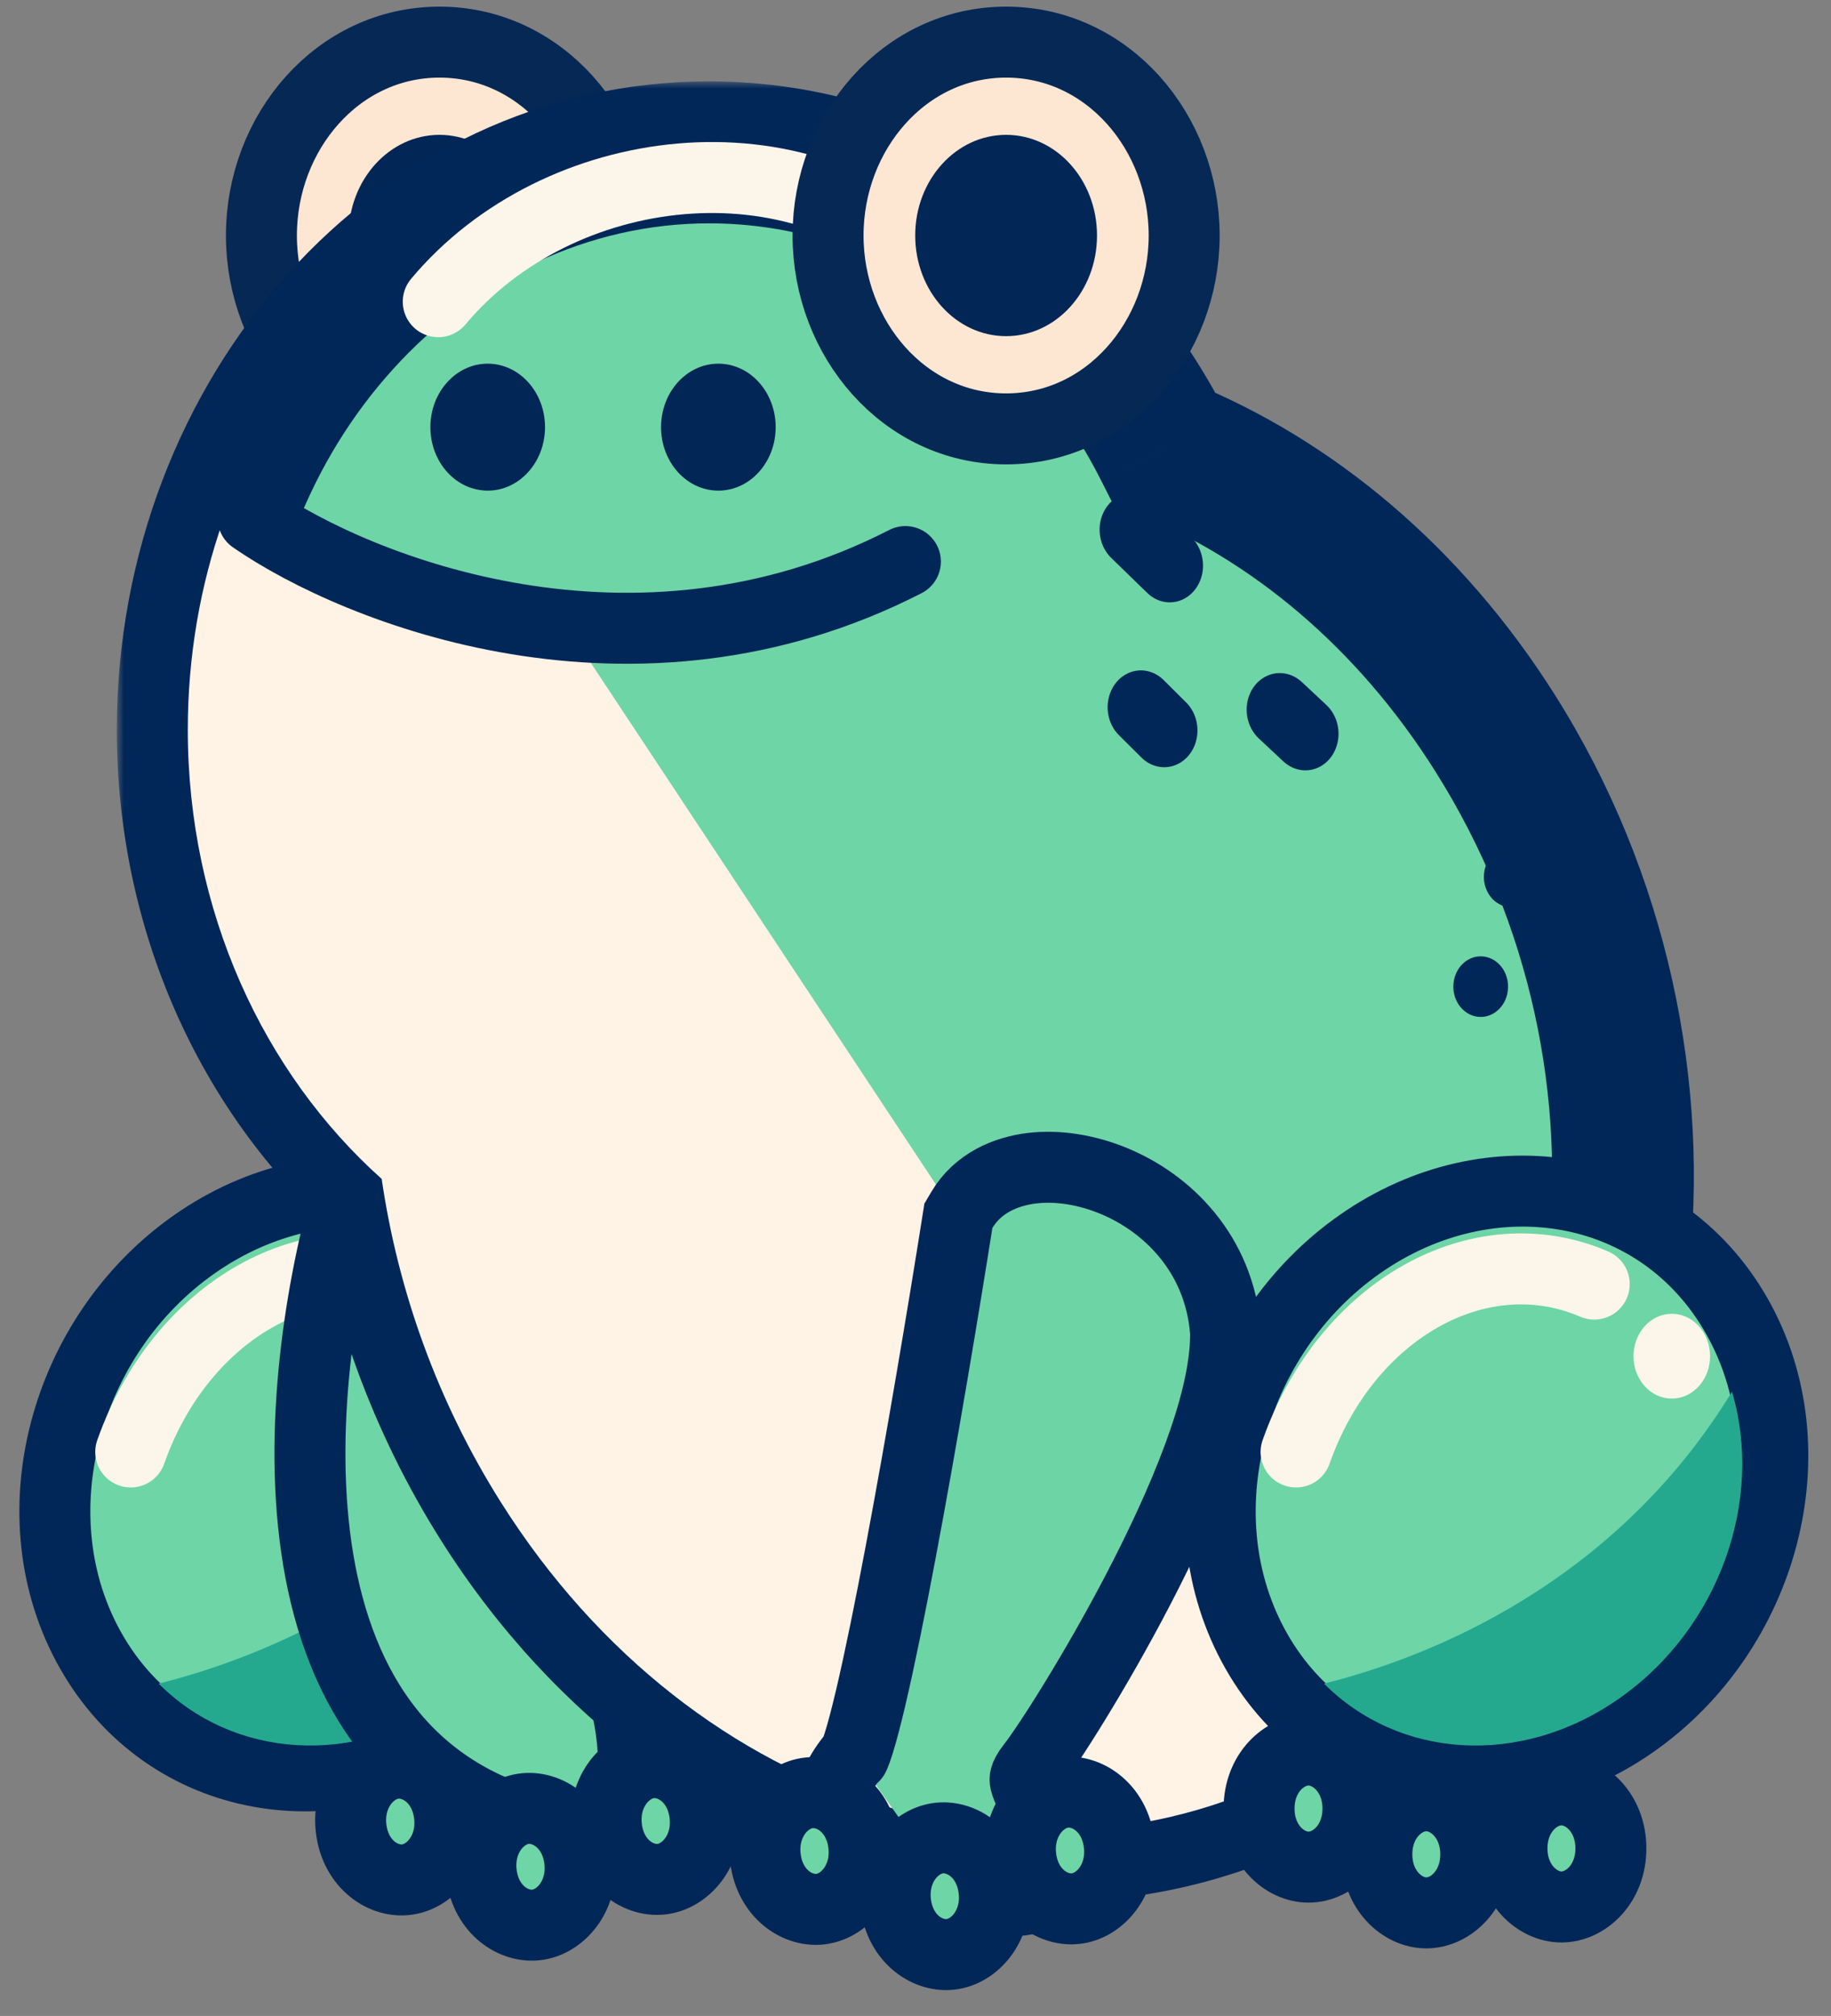 <svg width="129" height="142" viewBox="0 0 129 142" fill="none" xmlns="http://www.w3.org/2000/svg">
<rect x="0" y="0" width="129" height="142" fill="#808080" stroke="none"/>
<path d="M32.944 121.363C42.15 114.932 45.636 102.133 40.248 92.677C34.859 83.22 22.925 81.194 13.719 87.625C4.513 94.056 1.027 106.855 6.415 116.311C11.804 125.768 23.738 127.794 32.944 121.363Z" fill="#6ED5A6" stroke="#012758" stroke-width="5"/>
<path d="M30.217 90.449C22.14 86.964 12.735 92.258 9.21 102.273" stroke="#FCF6EA" stroke-width="5" stroke-linecap="round"/>
<ellipse cx="35.68" cy="95.527" rx="2.698" ry="2.987" fill="#FCF6EA"/>
<path fill-rule="evenodd" clip-rule="evenodd" d="M39.921 98.029C42.184 105.637 39.05 114.694 31.955 119.65C24.985 124.52 16.433 123.864 11.179 118.59C20.418 116.276 32.345 110.443 39.921 98.029Z" fill="#24A98E"/>
<path d="M25.23 81.596C21.003 94.432 17.32 121.718 36.405 128.168C55.491 134.619 36.908 99.808 25.23 81.596Z" fill="#6ED5A6" stroke="#012758" stroke-width="5"/>
<path d="M30.962 30.21C38.124 30.21 43.507 23.866 43.507 16.589C43.507 9.311 38.124 2.967 30.962 2.967C23.8 2.967 18.417 9.311 18.417 16.589C18.417 23.866 23.8 30.21 30.962 30.21Z" fill="#FDE7D2" stroke="#062855" stroke-width="5"/>
<ellipse cx="30.963" cy="16.588" rx="6.404" ry="7.09" fill="#022656"/>
<mask id="path-8-outside-1_85_249" maskUnits="userSpaceOnUse" x="8.231" y="5.732" width="112" height="129" fill="black">
<rect fill="white" x="8.231" y="5.732" width="112" height="129"/>
<path fill-rule="evenodd" clip-rule="evenodd" d="M26.891 83.041C18.56 75.587 13.231 64.181 13.231 51.397C13.231 28.938 29.674 10.732 49.958 10.732C63.739 10.732 75.747 19.136 82.03 31.568C90.993 35.202 99.251 42.007 105.324 51.621C120.071 74.966 116.351 106.028 97.016 121.001C77.682 135.974 50.053 129.188 35.306 105.843C30.816 98.734 28.038 90.909 26.891 83.041Z"/>
</mask>
<path fill-rule="evenodd" clip-rule="evenodd" d="M26.891 83.041C18.56 75.587 13.231 64.181 13.231 51.397C13.231 28.938 29.674 10.732 49.958 10.732C63.739 10.732 75.747 19.136 82.03 31.568C90.993 35.202 99.251 42.007 105.324 51.621C120.071 74.966 116.351 106.028 97.016 121.001C77.682 135.974 50.053 129.188 35.306 105.843C30.816 98.734 28.038 90.909 26.891 83.041Z" fill="#6ED5A6"/>
<path d="M26.891 83.041L31.839 82.32L31.577 80.525L30.225 79.315L26.891 83.041ZM82.03 31.568L77.567 33.823L78.413 35.497L80.151 36.201L82.03 31.568ZM105.324 51.621L101.097 54.291L105.324 51.621ZM97.016 121.001L93.955 117.048L97.016 121.001ZM35.306 105.843L39.534 103.173L35.306 105.843ZM30.225 79.315C22.981 72.834 18.231 62.795 18.231 51.397H8.231C8.231 65.566 14.138 78.34 23.557 86.768L30.225 79.315ZM18.231 51.397C18.231 31.209 32.903 15.732 49.958 15.732V5.732C26.446 5.732 8.231 26.668 8.231 51.397H18.231ZM49.958 15.732C61.592 15.732 72.011 22.829 77.567 33.823L86.492 29.312C79.483 15.444 65.885 5.732 49.958 5.732V15.732ZM80.151 36.201C88.088 39.419 95.548 45.508 101.097 54.291L109.551 48.951C102.954 38.507 93.898 30.984 83.908 26.934L80.151 36.201ZM101.097 54.291C114.74 75.889 110.873 103.947 93.955 117.048L100.078 124.954C121.83 108.11 125.401 74.042 109.551 48.951L101.097 54.291ZM93.955 117.048C77.459 129.823 53.068 124.598 39.534 103.173L31.079 108.514C47.038 133.777 77.905 142.126 100.078 124.954L93.955 117.048ZM39.534 103.173C35.43 96.677 32.888 89.52 31.839 82.32L21.943 83.762C23.187 92.299 26.201 100.792 31.079 108.514L39.534 103.173Z" fill="#012758" mask="url(#path-8-outside-1_85_249)"/>
<path fill-rule="evenodd" clip-rule="evenodd" d="M13.231 51.397C13.231 64.181 18.56 75.587 26.891 83.042C28.038 90.91 30.816 98.734 35.306 105.844C48.99 127.506 73.767 134.911 92.715 123.901L40.749 45.366L15.714 36.67C14.111 41.236 13.231 46.203 13.231 51.397Z" fill="#FFF3E5"/>
<path d="M65.848 18.813C56.38 9.103 39.334 11.139 30.875 21.251" stroke="#FCF6EA" stroke-width="5" stroke-linecap="round"/>
<line x1="2.5" y1="-2.5" x2="4.734" y2="-2.5" transform="matrix(0.71 0.705 -0.629 0.777 77.06 50.024)" stroke="#012758" stroke-width="5" stroke-linecap="round"/>
<line x1="2.5" y1="-2.5" x2="4.859" y2="-2.5" transform="matrix(0.731 0.683 -0.606 0.795 86.862 50.31)" stroke="#012758" stroke-width="5" stroke-linecap="round"/>
<line x1="2.5" y1="-2.5" x2="6.041" y2="-2.5" transform="matrix(0.717 0.697 -0.622 0.783 76.497 37.555)" stroke="#012758" stroke-width="5" stroke-linecap="round"/>
<path d="M70.884 30.21C78.046 30.21 83.429 23.866 83.429 16.589C83.429 9.311 78.046 2.967 70.884 2.967C63.722 2.967 58.339 9.311 58.339 16.589C58.339 23.866 63.722 30.21 70.884 30.21Z" fill="#FDE7D2" stroke="#062855" stroke-width="5"/>
<ellipse cx="70.884" cy="16.588" rx="6.404" ry="7.09" fill="#022656"/>
<ellipse cx="34.36" cy="30.088" rx="4.038" ry="4.471" fill="#022656"/>
<ellipse cx="50.611" cy="30.088" rx="4.038" ry="4.471" fill="#022656"/>
<path d="M17.833 36.498C25.199 41.596 44.703 49.344 63.788 39.556" stroke="#012758" stroke-width="5" stroke-linecap="round"/>
<path d="M115.047 121.364C124.253 114.933 127.739 102.134 122.35 92.678C116.962 83.221 105.027 81.195 95.821 87.626C86.615 94.057 83.129 106.856 88.518 116.312C93.907 125.769 105.841 127.795 115.047 121.364Z" fill="#6ED5A6" stroke="#012758" stroke-width="5"/>
<path d="M112.319 90.45C104.243 86.965 94.838 92.259 91.312 102.274" stroke="#FCF6EA" stroke-width="5" stroke-linecap="round"/>
<ellipse cx="117.783" cy="95.528" rx="2.698" ry="2.987" fill="#FCF6EA"/>
<path fill-rule="evenodd" clip-rule="evenodd" d="M122.024 98.029C124.287 105.637 121.153 114.695 114.058 119.652C107.088 124.521 98.536 123.866 93.281 118.591C102.521 116.276 114.447 110.444 122.024 98.029Z" fill="#24A98E"/>
<path d="M95.672 127.393C95.672 129.917 93.879 131.518 92.189 131.518C90.498 131.518 88.705 129.917 88.705 127.393C88.705 124.869 90.498 123.268 92.189 123.268C93.879 123.268 95.672 124.869 95.672 127.393Z" fill="#6ED5A6" stroke="#012758" stroke-width="5"/>
<path d="M103.971 130.615C103.971 133.139 102.178 134.741 100.488 134.741C98.797 134.741 97.004 133.139 97.004 130.615C97.004 128.092 98.797 126.49 100.488 126.49C102.178 126.49 103.971 128.092 103.971 130.615Z" fill="#6ED5A6" stroke="#012758" stroke-width="5"/>
<path d="M113.492 130.199C113.492 132.723 111.699 134.325 110.008 134.325C108.318 134.325 106.524 132.723 106.524 130.199C106.524 127.676 108.318 126.074 110.008 126.074C111.699 126.074 113.492 127.676 113.492 130.199Z" fill="#6ED5A6" stroke="#012758" stroke-width="5"/>
<path d="M65.419 130.986C65.436 130.995 65.685 131.141 66.359 132.092L66.886 132.835L67.768 133.064C68.031 133.133 68.302 133.209 68.591 133.292L68.675 133.316C68.932 133.389 69.207 133.467 69.472 133.538C69.986 133.675 70.761 133.871 71.485 133.871C71.844 133.871 72.502 133.829 73.159 133.451C73.966 132.987 74.466 132.196 74.582 131.317C74.677 130.596 74.498 129.967 74.352 129.57C74.191 129.135 73.964 128.703 73.713 128.286C73.62 128.132 73.533 127.988 73.45 127.85C73.135 127.331 72.885 126.918 72.673 126.523C72.41 126.036 72.294 125.735 72.246 125.531C72.208 125.368 72.216 125.284 72.24 125.198C72.27 125.084 72.368 124.831 72.705 124.405C73.812 123.003 77.173 117.766 80.239 111.864C81.785 108.889 83.292 105.676 84.418 102.628C85.525 99.634 86.349 96.576 86.349 93.986V93.887L86.342 93.788C85.906 88.297 82.228 84.732 78.456 83.178C76.576 82.403 74.54 82.064 72.685 82.289C70.854 82.51 68.878 83.342 67.763 85.23L67.521 85.64L67.446 86.111C66.483 92.206 64.942 101.444 63.451 109.347C62.705 113.303 61.977 116.895 61.344 119.583C61.026 120.932 60.742 122.013 60.501 122.783C60.379 123.172 60.282 123.437 60.212 123.601C60.212 123.602 60.211 123.602 60.211 123.603M65.419 130.986C65.418 130.986 65.418 130.986 65.419 130.987C65.427 130.99 65.429 130.989 65.419 130.986ZM65.419 130.986C65.381 130.976 65.157 130.937 64.306 131L63.469 131.062L63.395 131.013M63.395 131.013C63.499 130.952 63.594 130.901 63.686 130.859C63.722 130.842 63.75 130.83 63.771 130.822M63.395 131.013L62.765 130.607C63.233 130.909 63.639 130.855 63.771 130.822M63.395 131.013C63.184 131.137 62.935 131.304 62.601 131.528C62.523 131.58 62.441 131.635 62.354 131.693C62.078 131.877 61.733 132.103 61.38 132.295C61.056 132.47 60.533 132.726 59.912 132.823C59.216 132.933 58.2 132.861 57.343 132.082C56.597 131.405 56.362 130.531 56.272 129.969L55.811 127.076H58.335M63.771 130.822C63.8 130.815 63.815 130.809 63.816 130.808C63.817 130.806 63.802 130.81 63.771 130.822ZM58.335 127.076C58.317 127.128 58.3 127.174 58.285 127.215C58.212 127.406 58.173 127.474 58.174 127.474C58.174 127.475 58.216 127.406 58.304 127.324C58.492 127.151 58.675 127.098 58.741 127.082C58.758 127.078 58.768 127.077 58.768 127.076C58.768 127.076 58.759 127.076 58.741 127.076H58.335ZM58.335 127.076C58.351 127.031 58.368 126.982 58.386 126.929C58.631 126.218 59.109 124.828 60.211 123.603M60.211 123.603C60.193 123.646 60.178 123.676 60.169 123.695M60.211 123.603C60.271 123.536 60.333 123.47 60.396 123.405C60.27 123.534 60.197 123.647 60.169 123.695M60.169 123.695C60.16 123.711 60.156 123.72 60.156 123.72C60.156 123.721 60.16 123.713 60.169 123.695ZM58.91 127.942C58.91 127.942 58.913 127.941 58.92 127.938C58.913 127.941 58.91 127.942 58.91 127.942ZM69.661 131.302C69.667 131.319 69.665 131.316 69.659 131.296C69.66 131.299 69.661 131.301 69.661 131.302Z" fill="#6DD4A6" stroke="#012758" stroke-width="5" stroke-linecap="round"/>
<path d="M60.84 129.83C61.163 132.316 59.603 134.19 57.916 134.459C56.23 134.728 54.256 133.417 53.932 130.931C53.609 128.446 55.169 126.571 56.855 126.302C58.541 126.033 60.516 127.344 60.84 129.83Z" fill="#6ED5A6" stroke="#012758" stroke-width="5"/>
<path d="M31.653 127.756C31.977 130.241 30.416 132.116 28.73 132.385C27.044 132.654 25.069 131.343 24.746 128.857C24.422 126.371 25.983 124.497 27.669 124.228C29.355 123.959 31.33 125.27 31.653 127.756Z" fill="#6ED5A6" stroke="#012758" stroke-width="5"/>
<path d="M70.016 133.015C70.34 135.501 68.779 137.376 67.093 137.645C65.407 137.913 63.432 136.603 63.109 134.117C62.786 131.631 64.346 129.757 66.032 129.488C67.718 129.219 69.693 130.53 70.016 133.015Z" fill="#6ED5A6" stroke="#012758" stroke-width="5"/>
<path d="M40.829 130.942C41.152 133.428 39.592 135.302 37.906 135.571C36.22 135.84 34.245 134.53 33.922 132.044C33.598 129.558 35.159 127.683 36.845 127.414C38.531 127.146 40.506 128.456 40.829 130.942Z" fill="#6ED5A6" stroke="#012758" stroke-width="5"/>
<path d="M78.839 129.794C79.162 132.28 77.602 134.154 75.915 134.423C74.23 134.692 72.255 133.381 71.931 130.895C71.608 128.409 73.168 126.535 74.854 126.266C76.54 125.997 78.515 127.308 78.839 129.794Z" fill="#6ED5A6" stroke="#012758" stroke-width="5"/>
<path d="M49.651 127.718C49.975 130.204 48.414 132.079 46.728 132.348C45.042 132.617 43.067 131.306 42.744 128.82C42.42 126.334 43.981 124.46 45.667 124.191C47.353 123.922 49.328 125.233 49.651 127.718Z" fill="#6ED5A6" stroke="#012758" stroke-width="5"/>
<ellipse cx="1.929" cy="2.135" rx="1.929" ry="2.135" transform="matrix(-0.999 -0.041 -0.033 0.999 111.102 50.254)" fill="#012758"/>
<ellipse cx="1.929" cy="2.135" rx="1.929" ry="2.135" transform="matrix(-0.999 -0.041 -0.033 0.999 108.47 59.713)" fill="#012758"/>
<ellipse cx="1.929" cy="2.135" rx="1.929" ry="2.135" transform="matrix(-0.999 -0.041 -0.033 0.999 106.318 67.443)" fill="#012758"/>
</svg>
